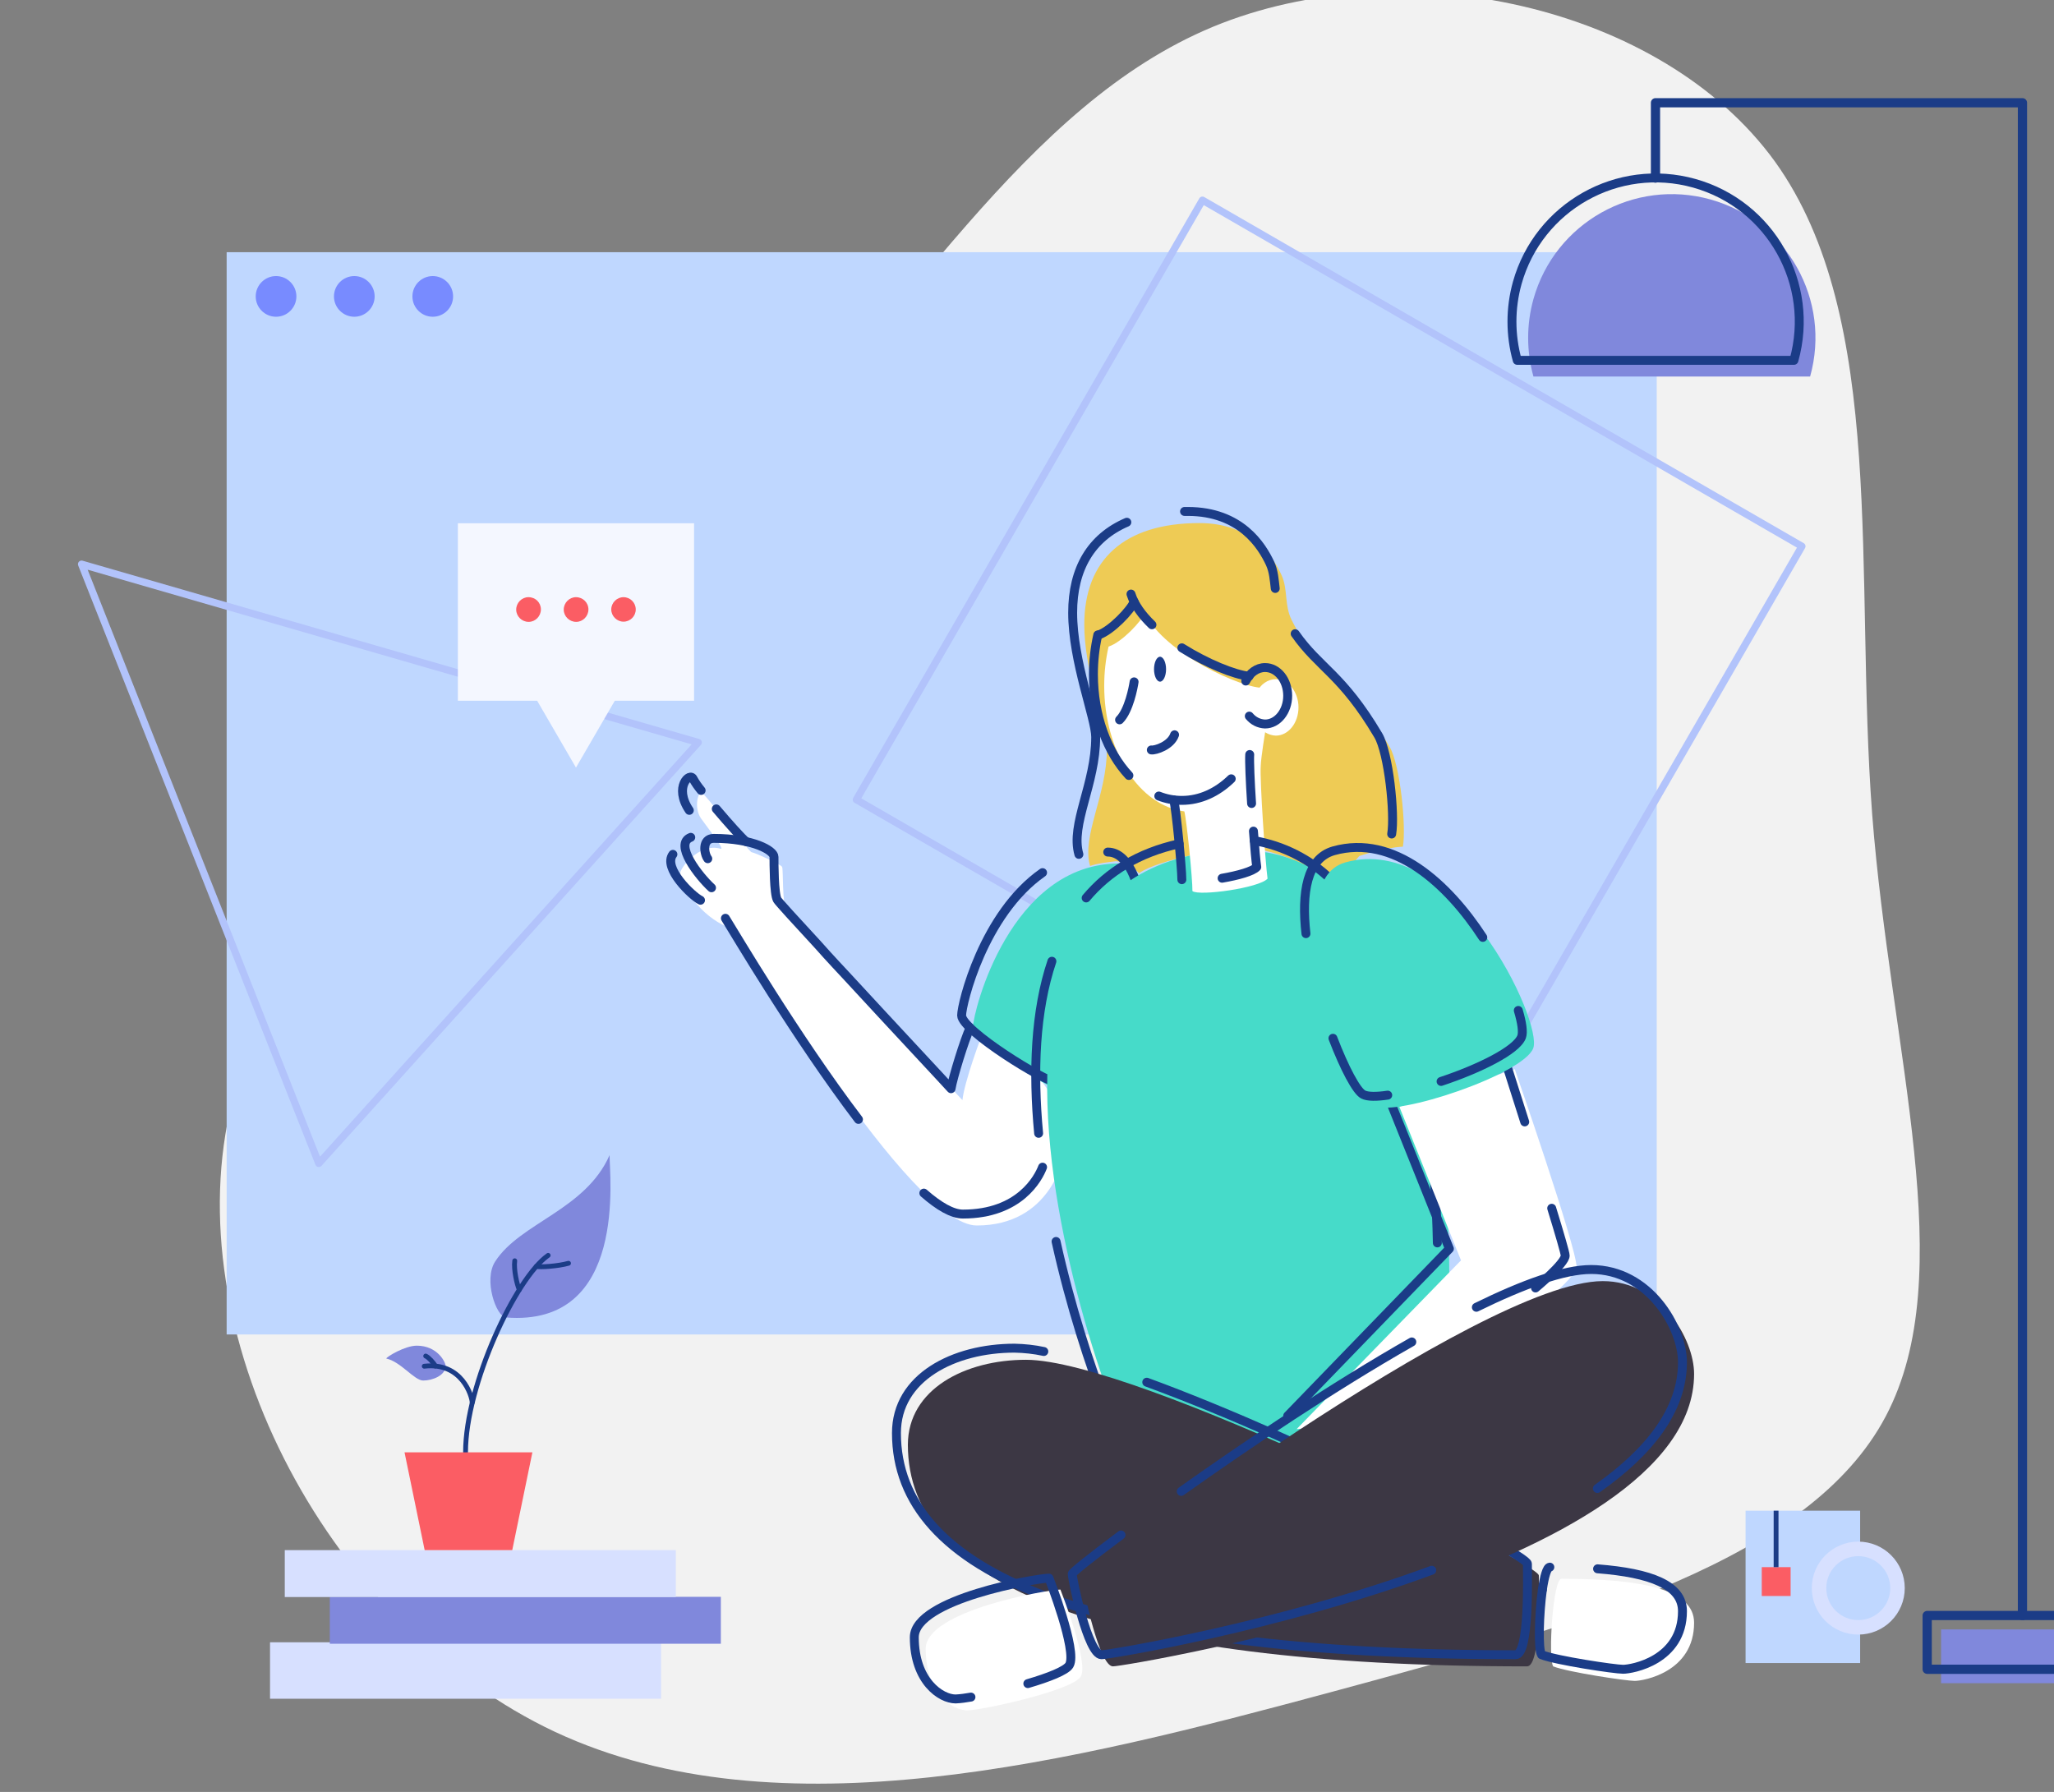 <?xml version="1.0" encoding="utf-8"?>
<!-- Generator: Adobe Illustrator 25.0.1, SVG Export Plug-In . SVG Version: 6.00 Build 0)  -->
<svg version="1.1" id="Capa_1" xmlns="http://www.w3.org/2000/svg" xmlns:xlink="http://www.w3.org/1999/xlink" x="0px" y="0px"
	 viewBox="0 0 989.6 863.3" style="enable-background:new 0 0 989.6 863.3;" xml:space="preserve">
<rect x="0" y="0" width="989.6" height="863.3" fill="#808080" stroke="none"/>
<style type="text/css">
	.st0{fill:#F2F2F2;}
	.st1{fill:#BFD7FF;}
	.st2{fill:#788BFF;}
	.st3{fill:#FB5D64;}
	.st4{fill:#D7E0FF;stroke:#1B3C87;stroke-width:2.33;stroke-miterlimit:10;}
	.st5{fill:#BFD7FF;stroke:#D7E0FF;stroke-width:6.99;stroke-miterlimit:10;}
	.st6{fill:none;stroke:#B2C3FB;stroke-width:3.49;stroke-linecap:round;stroke-linejoin:round;}
	.st7{fill:#8088DC;}
	.st8{fill:#FFFFFF;}
	.st9{fill:none;stroke:#1B3C87;stroke-width:4.3;stroke-linecap:round;stroke-linejoin:round;}
	.st10{fill:#EECB55;}
	.st11{fill:#46DBC9;}
	.st12{fill:#1B3C87;}
	.st13{fill:#3C3744;}
	.st14{fill:none;stroke:#1B3C87;stroke-width:4.44;stroke-linecap:round;stroke-linejoin:round;}
	.st15{fill:#D7E0FF;}
	.st16{fill:none;stroke:#1B3C87;stroke-width:2.33;stroke-linecap:round;stroke-linejoin:round;}
	.st17{fill:#F4F7FF;}
</style>
<g id="Layer_2">
	<g id="Layer_1-2">
		<path class="st0" d="M902,392.3c8.9,115.1,42.8,221.5,6.5,290.1c-36.3,68.6-143.1,99.3-267.2,132.8
			c-124.4,33.5-266,69.5-373.8,19.2C159.8,783.9,86.2,646.9,110.6,536c24.5-111.1,147.1-195.8,236.8-289.4
			c89.5-93.7,146.2-196,237-233.7c91-37.6,216.2-10.5,270.8,65C909.4,153.4,893.3,277.2,902,392.3"/>
		<rect x="841" y="727.8" class="st1" width="55.2" height="73.4"/>
		<rect x="109.2" y="121.5" class="st1" width="689" height="521.4"/>
		<path class="st2" d="M142.8,142.8c0,5.4-4.4,9.8-9.8,9.8s-9.8-4.4-9.8-9.8c0-5.4,4.4-9.8,9.8-9.8c0,0,0,0,0,0
			C138.4,133,142.8,137.4,142.8,142.8"/>
		<path class="st2" d="M180.5,142.8c0,5.4-4.4,9.8-9.8,9.8s-9.8-4.4-9.8-9.8s4.4-9.8,9.8-9.8c0,0,0,0,0,0
			C176.1,133,180.5,137.4,180.5,142.8"/>
		<path class="st2" d="M218.3,142.8c0,5.4-4.4,9.8-9.8,9.8s-9.8-4.4-9.8-9.8c0-5.4,4.4-9.8,9.8-9.8l0,0
			C213.9,133,218.3,137.4,218.3,142.8"/>
		<rect x="848.8" y="755" class="st3" width="13.9" height="13.9"/>
		<path class="st4" d="M855.7,755v-27.2"/>
		<circle class="st5" cx="895.3" cy="765.1" r="18.9"/>
		<rect x="473.6" y="157.4" transform="matrix(0.5 -0.866 0.866 0.5 39.469 716.687)" class="st6" width="333.5" height="333.5"/>
		<path class="st7" d="M214.7,658.1c0-1.8-3.9-9.8-13.9-9.8c-5.8,0-14.7,5.5-14.7,6.2c7,1.5,13.5,10.6,17.8,10.6
			C208.4,665.1,214.7,662.6,214.7,658.1"/>
		<rect x="935.2" y="785" class="st7" width="91.9" height="25.9"/>
		<path class="st7" d="M872.1,181.4c10.3-36.8-11.2-75-48-85.3s-75,11.2-85.3,48c-3.4,12.2-3.4,25.1,0,37.3H872.1z"/>
		<path class="st8" d="M513.6,549.5c0,9-7.8,40.9-43,40.9c-31.9,0-113.1-137.4-115.6-142.7c-8.5-0.8-23.1-11.7-27.3-26.6
			c-0.6-2.3,9-15.3,19.5-12.2c2.5,0.7-8.1-12.5-9.6-14.8c-3.3-5.2-1.3-12.3,0.3-12.3s22.7,28.6,24.3,28.8s13.9,5.8,14.6,7
			s-0.1,18.4,2.3,21.6s84.6,90.8,84.6,90.8c0.8-8.4,9.2-31.5,10.5-33.9S513.6,523.1,513.6,549.5"/>
		<path class="st9" d="M341,413.7c-1.8-2.4-2.9-9.7,2.8-9.8c19.2,0,29.1,5.9,29.1,8.9s0,18,1.6,20.7c0.5,0.9,8.6,9.8,19.7,21.8
			c5,5.7,13.2,14.4,13.2,14.4c22.4,24.3,48.5,52.2,50.8,54.8c0.8-5.1,6.5-23.7,9.2-29.4"/>
		<path class="st9" d="M413.6,539.3c-29.9-39.3-60.1-90.5-64.1-96.9"/>
		<path class="st9" d="M502.3,562.3c-2,5.2-11,22.6-38.4,22.6c-5.1,0-11.6-3.8-18.8-10.1"/>
		<path class="st10" d="M533.1,356.9c-2-11.5-10.7-35.2-10.7-56c0-31.2,19.2-48.9,55.5-48.9c25.5,0,35.7,16.7,39.5,25
			c3.2,6.9,1.3,14.5,4.9,21.7c14.4,28.6,26.2,25.7,47.2,61.1c5.1,8.6,8.1,38.6,6.4,48.1c-9,0.4-21,4.5-21,4.5
			c-4.4,4.6-6.9,10.8-6.8,17.2c-4.2-3.5-26.2-21.2-51.5-21.2c-6.8,0-39.3,5.9-47.8,12.3c-1.5-2-8.4-5.8-11.1-5.8
			c-4.8,0.6-8.7,1-12.5,2.3c-4.2-14.5,8.1-33.9,8.1-56.5C533.5,359.5,533.3,358.2,533.1,356.9"/>
		<path class="st11" d="M539.2,416c-52.6,0-70.4,71.5-70.4,78.7s40.4,32.4,46,32.4c5.6,0,39.5-83.3,39.5-88.7S549.6,416,539.2,416"
			/>
		<path class="st9" d="M502.3,420.4c-28.5,19.9-39,63.2-39,68.8c0,7.2,40.4,32.3,46,32.3c5.6,0,39.5-83.3,39.5-88.7
			s-4.7-22.3-15.1-22.3"/>
		<path class="st11" d="M591.1,409.7c128.1-8.4,110.1,265,100.2,275.8c-9.8,10.8-120.7,43.2-134,36.2
			C544,714.8,427.1,420.5,591.1,409.7"/>
		<path class="st8" d="M609.6,352.3c0,0-2.1,12.8-2.2,16.8c-0.5,6.7,2.3,47.3,3.3,54.2c-4,4.5-32.9,8.5-36.2,6
			c0.1-5.6-2.8-34.4-3.9-38.4c-21.7-2.8-38.6-28.8-38.6-60.5c0-6.4,0.7-12.7,2.1-18.9c6.5-2.1,16-12.4,17.4-16.1l-1.5-3.7
			c6.1,19.8,43.2,38,56.9,39.6l-1.5,2.3c1.9-3.9,5.4-6.4,9.3-6.4c6,0,10.9,6.1,10.9,13.6s-4.9,13.6-10.9,13.6
			c-3-0.1-5.7-1.5-7.6-3.8"/>
		<path class="st9" d="M543.9,373.6c-10.4-11.1-17.1-28.8-17.1-48.8c0-6.4,0.7-12.7,2.1-18.9"/>
		<path class="st9" d="M593.2,375.2c-6.8,6.6-15,10.4-23.8,10.4c-3.8,0-7.6-0.7-11.1-2.1"/>
		<path class="st9" d="M600.2,328.1c1.9-3.9,5.4-6.5,9.3-6.5c6.1,0,10.9,6.1,10.9,13.6s-4.9,13.6-10.9,13.6c-3-0.1-5.7-1.5-7.6-3.8"
			/>
		<path class="st9" d="M569.4,312.1c12.1,7.6,25.3,12.9,32.4,13.7"/>
		<path class="st9" d="M544.9,286.2c1.6,5.1,5.3,10.2,10.1,14.8"/>
		<path class="st9" d="M546.4,289.9c-1.4,3.7-10.9,14-17.4,16.1"/>
		<path class="st9" d="M624,305.3c11.5,16.5,22.6,19.5,40,48.9c5.1,8.6,8.1,38.2,6.5,47.6"/>
		<path class="st9" d="M570.7,246.4h1.6c25.6,0,35.7,16.7,39.6,25c1.8,3.9,2,8,2.5,12.1"/>
		<path class="st9" d="M519.8,411.6c-4.2-14.5,8.1-33.9,8.1-56.5c0-9-11.1-36.4-11.1-59.9c0-21.2,8.9-36.2,26.1-43.6"/>
		<path class="st9" d="M603,387.1c-0.7-10.6-1.1-20.5-0.9-23.6"/>
		<path class="st9" d="M588.8,423.1c7.6-1.3,14.8-3.3,16.7-5.4c-0.4-2.5-1-9.3-1.6-17.3"/>
		<path class="st9" d="M565.5,385.4c1.1,4,3.9,32.8,3.9,38.4"/>
		<path class="st9" d="M523.3,432.6c10.6-12.6,25.2-21.8,44.8-26.1"/>
		<path class="st9" d="M500.4,546c-2.8-29.8-1.7-58.9,6.4-82.9"/>
		<path class="st9" d="M692.1,635.2c-1.2,24.8-4,42.1-6.3,44.7c-9.8,10.8-120.7,43.2-134,36.2c-5.6-2.9-29.3-56.2-43-118"/>
		<path class="st9" d="M674.3,479.5c12.7,37,17.5,81.5,18.2,119.3"/>
		<path class="st9" d="M604.3,405c13.9,2.4,26.8,8.9,36.9,18.7"/>
		<path class="st12" d="M561.8,322.4c0,3.3-1.3,6-2.9,6c-1.6,0-2.9-2.7-2.9-6s1.3-6,2.9-6C560.5,316.4,561.8,319.1,561.8,322.4"/>
		<path class="st9" d="M546.4,328.5c-0.4,2.7-2.5,13.8-7,18.3"/>
		<path class="st9" d="M554.7,361.3c1.9,0.3,9.4-2.1,11.2-7.3"/>
		<path class="st8" d="M729.8,515.1c0,0,29.8,85.8,29.8,95.4s-89.3,74.2-89.3,74.2l-45.6,3.8l79.2-81.3l-29.7-74L729.8,515.1z"/>
		<path class="st9" d="M668.6,527.6c1.7,4.3,29.7,74,29.7,74l-77.9,80.5"/>
		<path class="st9" d="M747.6,582.1c3.8,12.4,6.5,21.6,6.5,22.8c0,3.8-14.3,15.6-14.3,15.6"/>
		<path class="st9" d="M724.2,507.8c0,0,4.7,14.7,10.4,32.7"/>
		<path class="st11" d="M648.1,415.5c52.7-14.9,95.4,76.9,90.6,89.5c-4.8,12.6-65.9,33.1-76.3,27.8
			C652.1,527.6,613.8,425.2,648.1,415.5"/>
		<path class="st9" d="M668.6,527.6c-5.4,0.8-9.7,0.8-11.8-0.3c-3.2-1.6-9-12.5-14.6-27.1"/>
		<path class="st9" d="M731.5,486.8c1.8,6,2.4,10.5,1.6,12.7c-2.5,6.6-20.7,15.5-38.8,21.5"/>
		<path class="st9" d="M629.2,449.8c-2.2-19.6,0.4-36.2,13.3-39.9c29.1-8.2,55.2,16.1,71.9,41.7"/>
		<path class="st13" d="M494.3,655.1c52.9,0,247.1,97.8,247.1,103.9s1.1,43.8-5.7,43.8c-206,0-298.3-39.6-298.3-106.8
			C437.5,669.2,465.1,655.1,494.3,655.1"/>
		<path class="st8" d="M752.3,760.6c-4.1,0-6.5,38-4,42.2c7.1,2.8,35.2,7,39.3,7c4.2,0,28.6-4.2,28.6-28
			C816.2,765.8,791.6,760.6,752.3,760.6"/>
		<path class="st9" d="M552.5,665.9c76.8,28.1,183.4,83,183.4,87.5c0,6.1,1,43.8-5.7,43.8c-206,0-298.3-39.6-298.3-106.8
			c0-26.8,27.6-40.9,56.9-40.9c4.7,0.1,9.5,0.6,14.1,1.6"/>
		<path class="st9" d="M746.7,755c-1.4,0-2.7,4.7-3.6,10.9"/>
		<path class="st9" d="M743.1,765.9c-1.6,11.6-2.1,28.6-0.4,31.3c7.1,2.8,35.2,7,39.3,7c4.2,0,28.6-4.2,28.6-28
			c0-12.5-15.2-18.4-40.9-20.4"/>
		<path class="st9" d="M337.8,380.8c-1.4-1.7-2.7-3.5-3.8-5.5c-1.5-3.6-9.6,3.8-1.9,15.1"/>
		<path class="st9" d="M359.5,405.5c-1.9-1.5-8.4-8.7-14.4-15.8"/>
		<path class="st9" d="M332.8,403.4c-8.3,3.2,3.9,18.7,10,24.3"/>
		<path class="st9" d="M324.2,411.6c-5,6.5,9.2,20.1,13.3,22.1"/>
		<path class="st13" d="M772.2,617.2c28,0,44,28,44,44.7c0,95-273.4,140.9-280,140.9c-6.5,0-14.1-36.2-14.1-39
			S713.4,617.2,772.2,617.2"/>
		<path class="st9" d="M569.1,718.5c31.7-22.5,73.1-50.4,111.1-72"/>
		<path class="st9" d="M689.8,756.5c-74.1,27.3-155.6,40.7-159.1,40.7c-6.5,0-14.1-36.2-14.1-39c0-0.6,8.9-7.8,23.5-18.7"/>
		<path class="st9" d="M711.3,629.8c22.6-11.1,42.2-18.2,55.3-18.2c28,0,44,28,44,44.7c0,23.2-16.3,43.4-41,60.8"/>
		<path class="st8" d="M510.9,765.8c-5.6,0-64.9,10-64.9,28.5c0,21.1,12.8,29.7,19.9,29.7s50.9-9.6,54.8-16.3
			C524.8,801,510.9,765.8,510.9,765.8"/>
		<path class="st9" d="M495.2,811.1c9.9-2.9,18.4-6.2,20-8.9c4-6.7-9.8-41.9-9.8-41.9c-5.6,0-64.9,10-64.9,28.5
			c0,21.1,12.8,29.7,19.9,29.7c2.5-0.1,5-0.5,7.4-0.9"/>
		<path class="st9" d="M864.3,173.6c10.3-36.8-11.2-75-48-85.3s-75,11.2-85.3,48c-3.4,12.2-3.4,25.1,0,37.3H864.3z"/>
		<rect x="928.5" y="778.3" class="st14" width="91.9" height="25.9"/>
		<path class="st14" d="M974.4,778.3V49.5H797.6v36.3"/>
		<rect x="130.1" y="791.2" class="st15" width="188.4" height="27.2"/>
		<rect x="158.9" y="769.3" class="st7" width="188.4" height="22.6"/>
		<rect x="137.2" y="746.8" class="st15" width="188.4" height="22.6"/>
		<path class="st7" d="M243.7,634.7c-4.6-0.4-10.9-18.1-5.1-27c12.1-18.7,43.4-24.7,55.1-51.2C293.5,565.6,302.8,639.5,243.7,634.7"
			/>
		<path class="st16" d="M224.3,699.6c0-32.4,24.3-84.1,39.8-94.8"/>
		<path class="st16" d="M250.2,621.3c-1.1-2.3-2.8-9.7-2.2-13.9"/>
		<path class="st16" d="M258.4,610.1c1.9,0.5,10.6-0.1,15.5-1.5"/>
		<path class="st16" d="M227.5,675.7c-0.1-3.1-4.9-19.6-23.1-17.5"/>
		<path class="st16" d="M209.7,658.1c-0.6-1.4-3.3-4.3-4.6-4.8"/>
		<path class="st3" d="M246.8,746.8l9.7-47.1h-61.6l9.7,47.1H246.8z"/>
		<path class="st6" d="M39.3,271.8l114.3,288.7l182.8-202.8L39.3,271.8z"/>
		<path class="st17" d="M220.6,252.1v85.5h38.2l18.7,32.2l18.7-32.2h38.2v-85.5H220.6z"/>
		<path class="st3" d="M260.6,293.6c0,3.3-2.7,6-5.9,6c-3.3,0-6-2.7-6-5.9c0-3.3,2.7-6,5.9-6c0,0,0,0,0,0
			C258,287.7,260.6,290.3,260.6,293.6C260.6,293.6,260.6,293.6,260.6,293.6"/>
		<path class="st3" d="M283.5,293.6c0,3.3-2.7,6-5.9,6c-3.3,0-6-2.7-6-5.9c0-3.3,2.7-6,5.9-6c0,0,0,0,0,0
			C280.8,287.7,283.5,290.3,283.5,293.6C283.5,293.6,283.5,293.6,283.5,293.6"/>
		<path class="st3" d="M306.3,293.6c0,3.3-2.7,5.9-5.9,5.9s-5.9-2.7-5.9-5.9s2.7-5.9,5.9-5.9S306.3,290.3,306.3,293.6L306.3,293.6"
			/>
	</g>
</g>
</svg>
